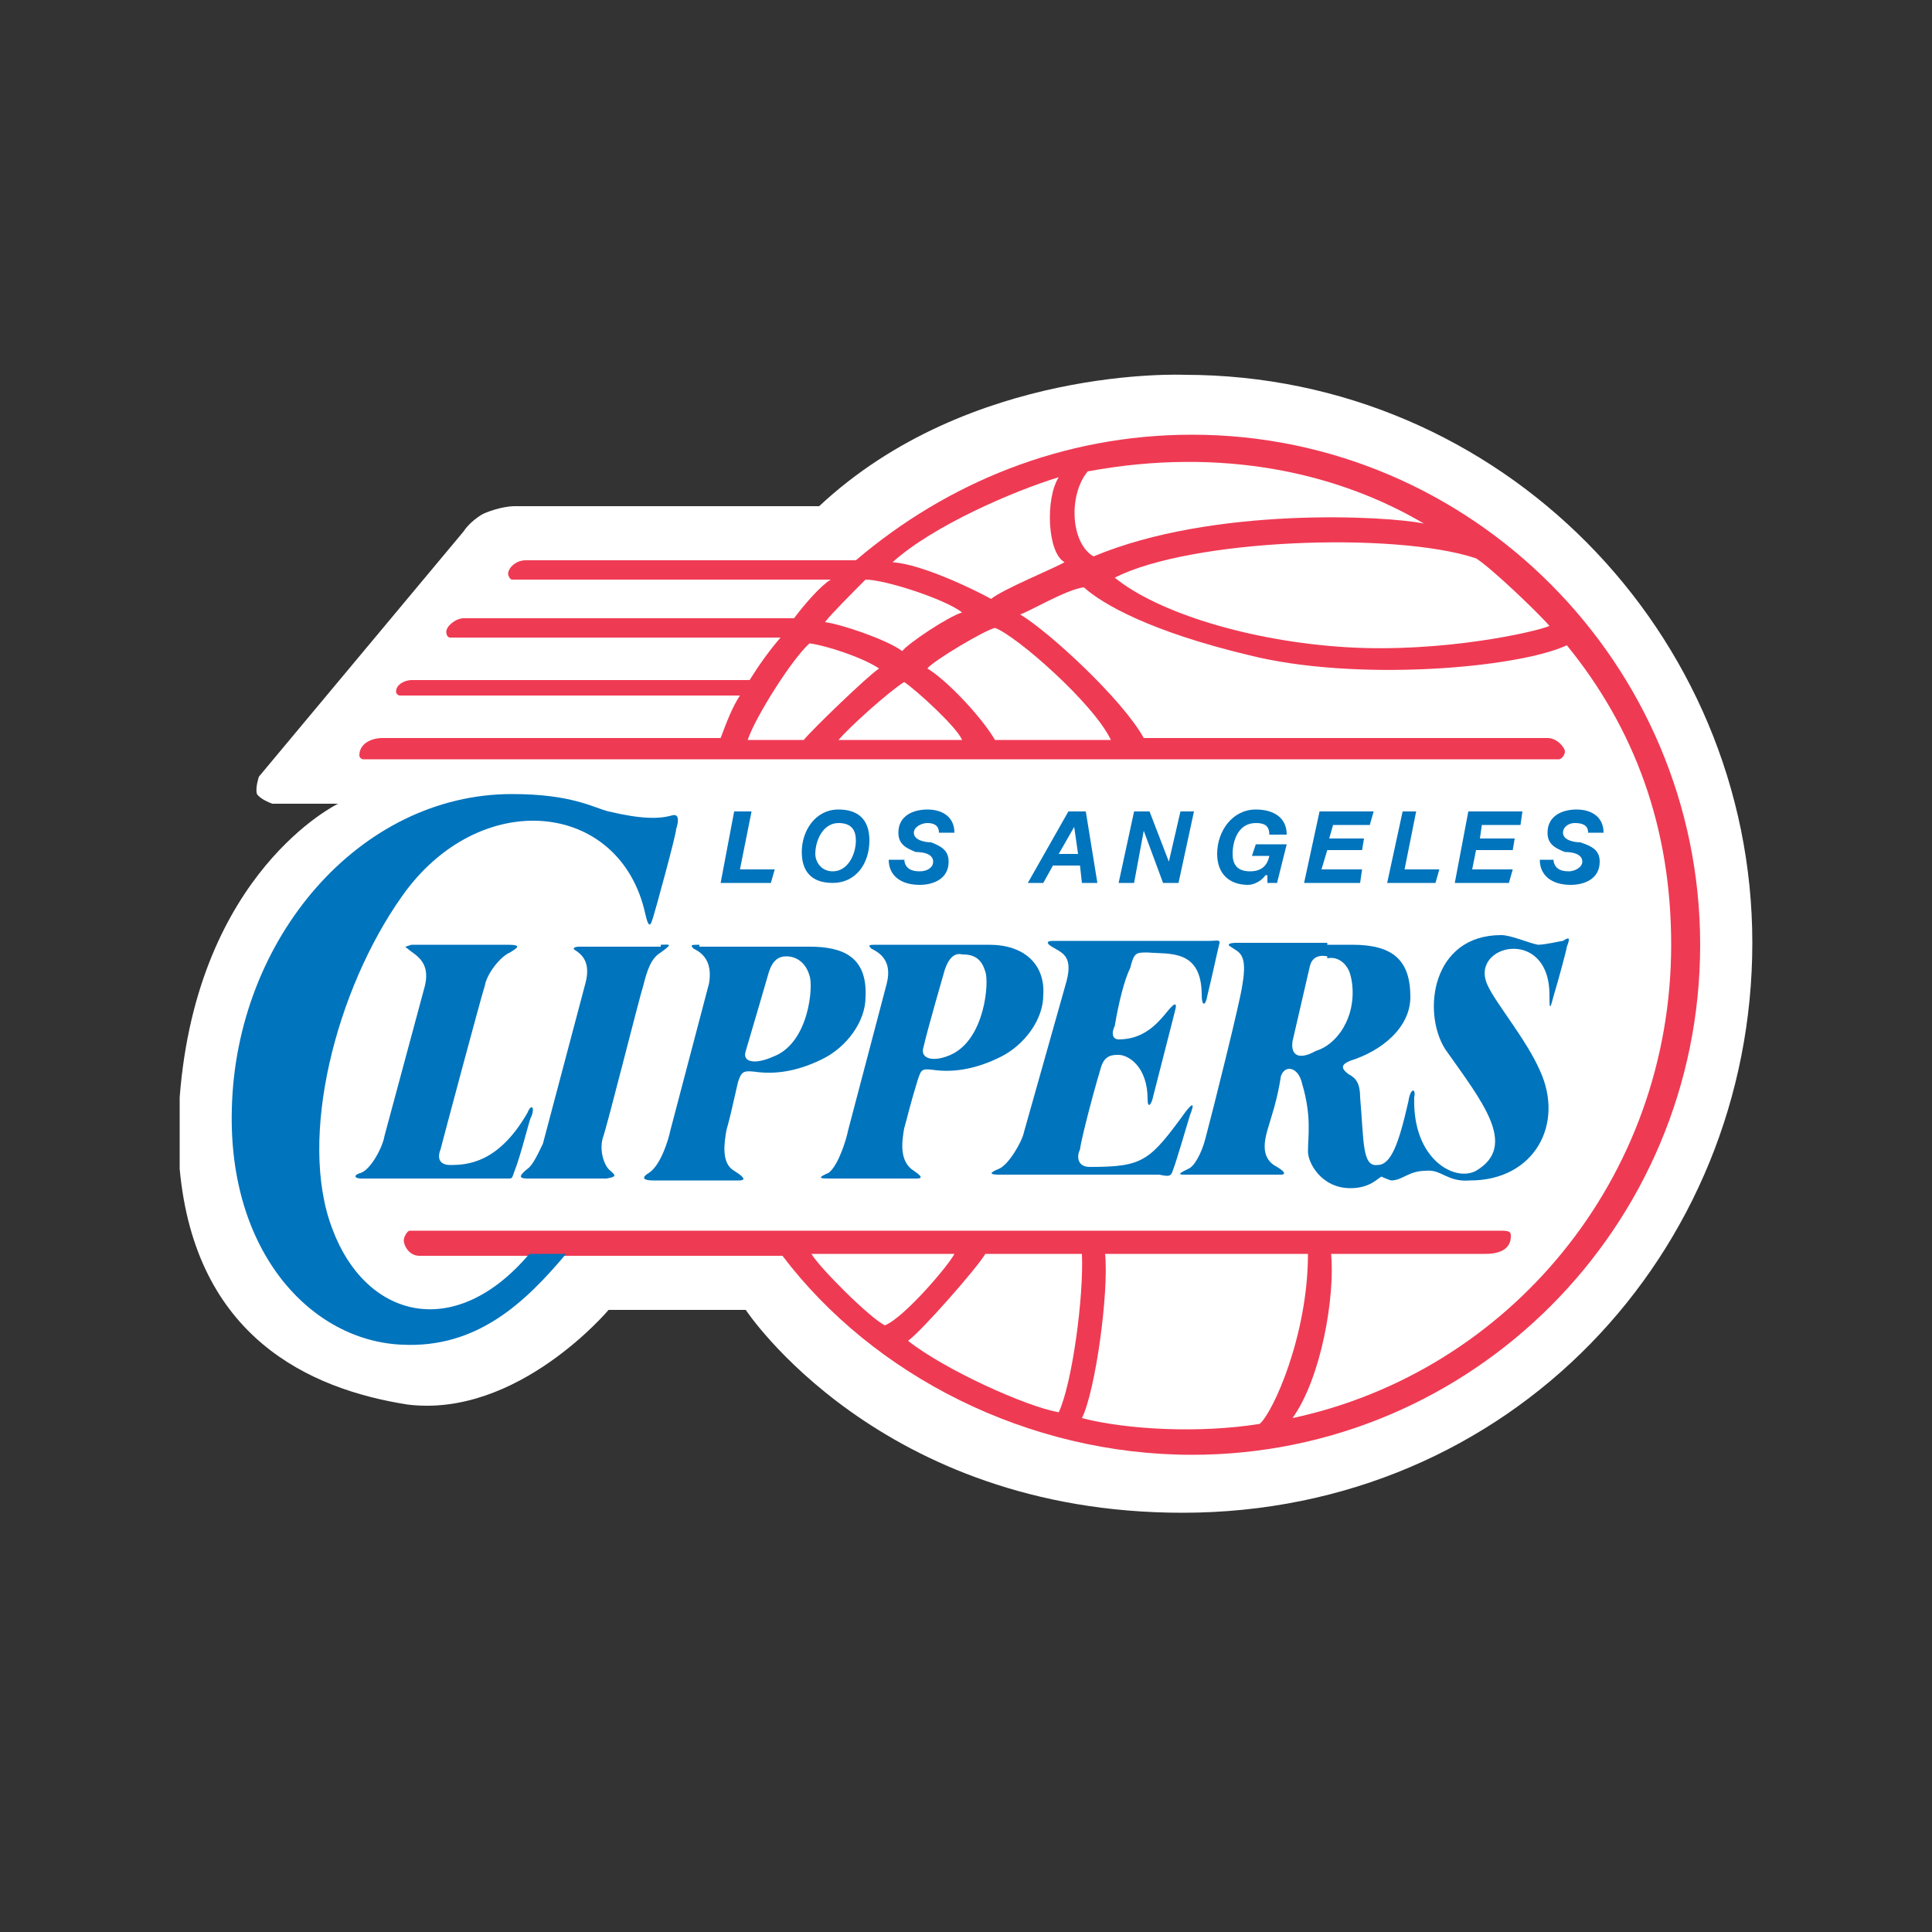<?xml version="1.0" encoding="utf-8"?>
<!-- Generator: Adobe Illustrator 19.1.0, SVG Export Plug-In . SVG Version: 6.00 Build 0)  -->
<svg version="1.1" id="Layer_1" xmlns="http://www.w3.org/2000/svg" xmlns:xlink="http://www.w3.org/1999/xlink" x="0px" y="0px"
	 viewBox="0 0 100 100" style="enable-background:new 0 0 100 100;" xml:space="preserve">
<rect x="0" y="0" width="100" height="100" fill="#333333" stroke="none"/>
<style type="text/css">
	.st0{fill-rule:evenodd;clip-rule:evenodd;fill:#FFFFFF;}
	.st1{fill-rule:evenodd;clip-rule:evenodd;fill:#0074BD;}
	.st2{fill-rule:evenodd;clip-rule:evenodd;fill:#EF3A53;}
</style>
<g>
	<path class="st0" d="M14.1,41.6c0,0-0.6-0.2-0.8-0.5c-0.1-0.3,0.1-0.9,0.1-0.9L24,27.5c0,0,0.3-0.5,1-0.9c0.9-0.4,1.6-0.4,1.6-0.4
		h15.8c7.8-7.3,18.9-6.8,18.9-6.8c16.4,0,29.4,13.4,29.4,29.4c0,16-12.5,29.5-29.5,29.5c-15.7,0-22.6-10.5-22.6-10.5h-7.1
		c0,0-4.7,5.6-10.4,4.9C16,71.9,10.1,69.2,9.3,60.5v-3.7c0.9-11.7,8.2-15.2,8.2-15.2H14.1L14.1,41.6z"/>
	<path class="st1" d="M34.2,48.9c0.4,0,0.7-0.1,0,0.4c-0.5,0.3-0.7,0.9-0.9,1.7c-0.2,0.6-1.9,7.4-2.1,7.9c-0.2,0.7,0.1,1.5,0.4,1.7
		c0.2,0.2,0.4,0.3-0.2,0.4h-4.1c-0.4,0-0.5-0.1,0-0.5c0.3-0.2,0.6-0.9,0.8-1.3l2.2-8.3c0.3-1.1-0.2-1.5-0.5-1.7
		c-0.2-0.1-0.1-0.2,0.2-0.2H34.2L34.2,48.9z"/>
	<path class="st1" d="M26.6,60.7C26.5,61,26.5,61,26.3,61h-7.6c-0.4,0-0.4-0.2,0-0.3c0.5-0.2,1.1-1.3,1.2-1.9l2.1-7.8
		c0.3-1.3-0.6-1.6-0.9-1.9c-0.2-0.1-0.1-0.1,0.2-0.2h5c0.8,0,0.4,0.2,0.1,0.4c-0.5,0.2-1.2,1.1-1.3,1.7c-0.2,0.6-2.2,8.1-2.3,8.5
		c-0.2,0.5,0,0.8,0.5,0.8c0.9,0,2.5-0.1,4-2.7c0.2-0.5,0.4-0.3,0.2,0.2C27.4,57.9,27,59.7,26.6,60.7L26.6,60.7z"/>
	<path class="st1" d="M60.7,60.6c0.2-0.5,0.8-2.6,0.9-2.9c0.2-0.5,0.2-0.7-0.2-0.2c-1.9,2.6-2.2,2.9-5,2.9c-0.6,0-0.7-0.5-0.5-0.9
		c0-0.2,0.5-2.3,1.1-4.3c0.2-0.6,0.6-0.6,0.9-0.6c0.5,0,1.5,0.6,1.5,2.3c0,0.5,0.2,0.3,0.3-0.2l1.1-4.3c0.2-0.7-0.1-0.4-0.5,0.1
		c-0.5,0.6-1.2,1.3-2.4,1.3c-0.3,0-0.4-0.3-0.2-0.7c0.2-1.2,0.5-2.4,0.8-3c0.2-0.8,0.3-0.8,0.9-0.8c1.1,0.1,2.8-0.2,2.8,2.2
		c0,0.6,0.2,0.6,0.3,0c0.2-0.8,0.5-2.2,0.6-2.6c0.1-0.3-0.1-0.2-0.5-0.2h-8c-0.2,0-0.5,0-0.3,0.2c0.5,0.4,1.3,0.4,0.9,1.9L53,58.6
		c-0.1,0.5-0.8,1.7-1.3,1.9c-0.5,0.2-0.5,0.3,0,0.3H60C60.5,60.9,60.6,60.9,60.7,60.6L60.7,60.6z"/>
	<path class="st1" d="M67.8,50c0.1-0.4,0.4-0.6,0.9-0.5v-0.7h-4.7c-0.4,0-0.5,0.1-0.3,0.2c0.4,0.3,0.9,0.3,0.6,2
		c-0.1,0.8-1.5,6.4-1.9,7.9c-0.2,0.8-0.6,1.5-0.9,1.6c-0.4,0.2-0.6,0.3-0.2,0.3h5c0.2,0,0.3-0.1-0.2-0.4c-0.8-0.4-0.7-1.2-0.5-1.9
		c0.2-0.7,0.5-1.5,0.7-2.8c0.2-0.6,0.9-0.5,1.1,0.4c0.5,1.7,0.3,2.7,0.3,3.5c0,0.6,0.7,1.9,2.2,1.9c1,0,1.4-0.5,1.6-0.6
		c0.2,0.1,0.5,0.2,0.5,0.2c0.6,0,0.9-0.5,1.8-0.5c0.8-0.1,1.1,0.6,2.3,0.5c3.3,0,4.9-2.9,3.6-5.7c-0.7-1.6-2.3-3.5-2.7-4.4
		c-1-2.1,3.2-3.1,3.2,0.5c0,0.6,0,0.9,0.2,0.1c0.3-1,0.7-2.5,0.7-2.6c0.2-0.5,0.1-0.5-0.2-0.3c-0.1,0-0.9,0.2-1.3,0.2
		c-0.5-0.1-1.4-0.5-1.9-0.5c-3.6,0-4.1,4-2.9,5.9c1.9,2.7,3.8,5,1.6,6.3c-1.1,0.6-3.3-0.6-3.2-3.8c0.1-0.5-0.2-0.5-0.3,0.2
		c-0.5,2.2-0.9,3.3-1.6,3.3c-0.8,0.1-0.7-1.2-0.9-3.5c0-0.7-0.2-1-0.6-1.2c-0.4-0.3-0.4-0.5,0.1-0.7c1.6-0.5,3.1-1.7,3.1-3.3
		c0-1.9-0.9-2.7-3-2.7h-1.3v0.7c0.5-0.1,0.9,0.2,1.1,0.6c0.2,0.4,0.5,1.9-0.4,3.2c-0.5,0.7-1,0.9-1.3,1c-0.9,0.5-1.3,0.2-1.2-0.5
		L67.8,50L67.8,50z"/>
	<path class="st1" d="M36.2,48.9c-0.4,0-0.5,0-0.3,0.2c0.4,0.2,1,0.6,0.8,1.8l-2,7.6c-0.1,0.5-0.5,1.8-1.1,2.2
		c-0.5,0.3-0.2,0.4,0.2,0.4h4.4c0.2,0,0.6,0-0.2-0.5c-0.7-0.4-0.5-1.5-0.4-2.1c0.2-0.7,0.3-1.2,0.6-2.5c0.2-0.6,0.3-0.6,1.1-0.5
		c1,0.1,2.1-0.1,3.3-0.7c1.2-0.6,2.2-1.9,2.2-3.2c0.1-2.1-1.2-2.6-2.9-2.6c0,0-0.5,0-1.2,0v0.5c0.5,0,1,0.3,1.2,1
		c0.2,0.5,0,3.5-1.9,4.2c-0.9,0.4-1.6,0.3-1.4-0.3c0.3-1,1.2-4.1,1.2-4.1c0.2-0.6,0.5-0.8,0.9-0.8v-0.5H36.2L36.2,48.9z"/>
	<path class="st1" d="M45.4,48.9c-0.4,0-0.5,0-0.3,0.2c0.4,0.2,1.1,0.6,0.8,1.8l-2,7.6c-0.1,0.5-0.5,1.8-1,2.2
		C42.2,61,42.5,61,43,61h4.4c0.2,0,0.5,0-0.1-0.4c-0.8-0.5-0.6-1.6-0.5-2.2c0.2-0.7,0.3-1.2,0.7-2.5c0.2-0.6,0.2-0.6,1-0.5
		c1,0.1,2.1-0.1,3.3-0.7c1.2-0.6,2.2-1.9,2.2-3.2c0.1-1.6-1-2.6-2.8-2.6c0,0-0.5,0-1.4,0v0.5c0.6,0,1,0.2,1.2,0.9
		c0.2,0.5,0,3.5-1.8,4.3c-0.9,0.4-1.6,0.2-1.4-0.4c0.2-0.9,1.1-4,1.1-4c0.2-0.6,0.5-0.9,0.9-0.8v-0.5H45.4L45.4,48.9z"/>
	<path class="st2" d="M68.9,64.9c0.2,2.2-0.5,6.4-2,8.5C78.1,71,86.5,61,86.5,48.9c0-6.1-1.9-11.2-5.4-15.5
		c-2.6,1.2-11,1.9-16.5,0.5c-5-1.2-7.5-2.6-8.5-3.5c-0.9,0.1-2.9,1.3-3.3,1.4c1.5,0.9,5.3,4.4,6.4,6.4c11.2,0,20.3,0,20.9,0
		c0.5,0,0.9,0.5,0.9,0.7c0,0.2-0.2,0.4-0.3,0.4c-1.4,0-52.1,0-61.9,0c-0.1,0-0.2-0.1-0.2-0.2c0-0.6,0.6-0.9,1.2-0.9
		c2.9,0,9.6,0,17.5,0c0.3-0.8,0.6-1.6,1-2.2c-0.5,0-17.2,0-17.6,0c-0.1,0-0.2-0.1-0.2-0.2c0-0.4,0.5-0.6,0.8-0.6c0.6,0,17,0,17.5,0
		c0.5-0.8,1-1.5,1.6-2.2c-0.2,0-16.8,0-17.1,0c-0.1,0-0.2-0.1-0.2-0.3c0-0.3,0.5-0.7,0.9-0.7c0.5,0,16.8,0,17.1,0
		c0.6-0.8,1.4-1.7,1.9-2c-0.4,0-16.3,0-16.5,0c-0.1,0-0.2-0.2-0.2-0.3c0-0.3,0.4-0.7,0.9-0.7c0.5,0,16.8,0,17.1,0
		c4.7-4,10.7-6.5,17.4-6.5c14.5,0,26.3,11.9,26.3,26.4c0,14.6-11.8,26.4-26.3,26.4c-8.5,0-16.5-4.1-21.2-10.3c-11.2,0-18.2,0-18.8,0
		c-0.5,0-0.8-0.5-0.8-0.8c0-0.2,0.2-0.5,0.3-0.5c1.4,0,46.7,0,56.5,0c0.5,0,0.5,0.1,0.5,0.3c0,0.6-0.5,0.9-1.3,0.9
		C73.8,64.9,72.6,64.9,68.9,64.9L68.9,64.9z"/>
	<path class="st0" d="M57.7,29.9c2.2,1.8,7,3.3,12,3.6c5,0.3,9.8-0.8,10.5-1.1c-0.5-0.6-3-3-3.8-3.5C72.2,27.5,61.6,27.9,57.7,29.9
		L57.7,29.9z"/>
	<path class="st0" d="M56.6,28.8c6.2-2.6,15.2-2.1,17.1-1.7c-4.4-2.6-10.4-4-17.4-2.7C55.3,25.6,55.4,28.1,56.6,28.8L56.6,28.8z"/>
	<path class="st0" d="M49.4,64.9c-0.7,0-7.1,0-7.4,0c0.4,0.7,3,3.3,3.8,3.7C46.8,68.2,49.1,65.5,49.4,64.9L49.4,64.9z"/>
	<path class="st0" d="M67.7,64.9c-1.5,0-6.3,0-10.5,0c0.2,2-0.5,7.1-1.2,8.5c2.3,0.6,6.1,0.8,9.2,0.3C65.9,73.1,67.7,69.1,67.7,64.9
		L67.7,64.9z"/>
	<path class="st0" d="M56,64.9c-0.3,0-4.7,0-5,0c-0.4,0.7-3.3,4-4,4.5c1.9,1.5,6.1,3.4,7.8,3.7C55.5,71.6,56.1,67.1,56,64.9L56,64.9
		z"/>
	<path class="st0" d="M38.7,38.3c1.1,0,1.9,0,2.9,0c0.5-0.6,3.3-3.3,3.9-3.7c-0.9-0.6-2.8-1.2-3.6-1.3C41,34.1,39.1,37.1,38.7,38.3
		L38.7,38.3z"/>
	<path class="st0" d="M43.4,38.3c1.9,0,4.4,0,6.4,0c-0.3-0.7-2.4-2.6-3-3C46,35.8,44,37.6,43.4,38.3L43.4,38.3z"/>
	<path class="st0" d="M51.5,38.3c2.1,0,4,0,6,0c-0.9-1.9-4.9-5.4-6-5.8c-0.5,0.1-3.2,1.7-3.5,2.1C49,35.2,50.8,37.1,51.5,38.3
		L51.5,38.3z"/>
	<path class="st0" d="M46.7,33.7c0.3-0.4,2.4-1.8,3.1-2c-0.9-0.7-4-1.7-5-1.7c-0.6,0.6-1.8,1.8-2.1,2.2
		C43.5,32.3,45.9,33.1,46.7,33.7L46.7,33.7z"/>
	<path class="st0" d="M46.2,29.1c1.5,0.1,4.2,1.4,5.1,1.9c0.6-0.5,3.3-1.6,3.8-1.9c-0.9-0.5-1-3.3-0.3-4.4
		C52.5,25.4,48.3,27.2,46.2,29.1L46.2,29.1z"/>
	<polygon class="st1" points="38,42 38.9,42 38.3,45 40.1,45 39.9,45.7 37.3,45.7 38,42 	"/>
	<path class="st1" d="M43.4,41.9c1,0,1.6,0.5,1.6,1.6c0,1.2-0.7,2.2-1.9,2.2c-1.1,0-1.6-0.6-1.6-1.6C41.5,43,42.2,41.9,43.4,41.9
		L43.4,41.9z"/>
	<path class="st1" d="M46.8,44.4c0,0.5,0.3,0.7,0.8,0.7c0.4,0,0.7-0.2,0.7-0.5c0-0.4-0.5-0.5-0.9-0.5c-0.5-0.2-0.9-0.4-0.9-1
		c0-0.9,0.8-1.2,1.5-1.2c0.8,0,1.4,0.4,1.4,1.2h-0.8c0-0.4-0.3-0.5-0.6-0.5c-0.3,0-0.7,0.2-0.7,0.5c0,0.4,0.6,0.5,0.9,0.5
		c0.5,0.2,0.9,0.4,0.9,1c0,0.9-0.8,1.2-1.5,1.2c-1,0-1.6-0.5-1.6-1.3H46.8L46.8,44.4z"/>
	<polygon class="st1" points="55.3,42 56.2,42 56.8,45.7 56,45.7 55.9,44.8 54.5,44.8 54,45.7 53.2,45.7 55.3,42 	"/>
	<polygon class="st1" points="58.7,42 59.5,42 60.5,44.6 60.5,44.6 61.1,42 61.8,42 61,45.7 60.2,45.7 59.2,43 59.2,43 58.7,45.7 
		57.9,45.7 58.7,42 	"/>
	<path class="st1" d="M65.5,45.3L65.5,45.3c-0.2,0.3-0.6,0.5-0.9,0.5c-1,0-1.6-0.6-1.6-1.6c0-1.2,0.8-2.3,2-2.3
		c0.9,0,1.6,0.4,1.6,1.3h-0.9c0-0.5-0.3-0.6-0.7-0.6c-0.9,0-1.2,0.9-1.2,1.6c0,0.5,0.2,0.9,0.9,0.9c0.6,0,0.9-0.3,1-0.8h-0.9
		l0.2-0.6h1.6l-0.5,2h-0.5V45.3L65.5,45.3z"/>
	<polygon class="st1" points="68.3,42 71.1,42 70.9,42.7 69,42.7 68.8,43.4 70.6,43.4 70.5,44 68.7,44 68.4,45 70.5,45 70.4,45.7 
		67.5,45.7 68.3,42 	"/>
	<polygon class="st1" points="72.6,42 73.3,42 72.7,45 74.5,45 74.3,45.7 71.8,45.7 72.6,42 	"/>
	<polygon class="st1" points="76,42 78.8,42 78.7,42.7 76.7,42.7 76.6,43.4 78.4,43.4 78.3,44 76.4,44 76.2,45 78.3,45 78.1,45.7 
		75.3,45.7 76,42 	"/>
	<path class="st1" d="M80.4,44.4c0,0.5,0.3,0.7,0.8,0.7c0.3,0,0.7-0.2,0.7-0.5c0-0.4-0.5-0.5-0.9-0.5c-0.5-0.2-0.9-0.4-0.9-1
		c0-0.9,0.8-1.2,1.5-1.2c0.8,0,1.4,0.4,1.4,1.2h-0.8c0-0.4-0.3-0.5-0.7-0.5c-0.3,0-0.6,0.2-0.6,0.5c0,0.4,0.6,0.5,0.9,0.5
		c0.6,0.2,1,0.4,1,1c0,0.9-0.8,1.2-1.5,1.2c-1,0-1.6-0.5-1.6-1.3H80.4L80.4,44.4z"/>
	<path class="st0" d="M43.1,45.1c0.8,0,1.2-0.9,1.2-1.6c0-0.5-0.2-0.9-0.9-0.9c-0.8,0-1.2,0.9-1.2,1.6
		C42.2,44.6,42.5,45.1,43.1,45.1L43.1,45.1z"/>
	<polygon class="st0" points="54.8,44.2 55.8,44.2 55.6,42.8 55.6,42.8 54.8,44.2 	"/>
	<path class="st1" d="M17.2,63.6c-1.8-4.7,0.2-12.4,3.6-17.2c4-5.7,11.3-5,12.6,0.9c0.2,0.9,0.3,0.5,0.4,0.2
		c0.1-0.3,1.2-4.3,1.2-4.6c0.1-0.3,0.2-0.8-0.2-0.7c-0.7,0.2-1.6,0.2-3.3-0.2c-0.8-0.2-1.9-0.9-5-0.9c-7.9,0-14.3,7.5-14.5,16.3
		c-0.2,7.4,4.1,12,8.8,12.2c3.9,0.2,6.4-2.2,8.5-4.7h-1.9C23.5,69.5,18.9,68.2,17.2,63.6L17.2,63.6z"/>
</g>
</svg>
